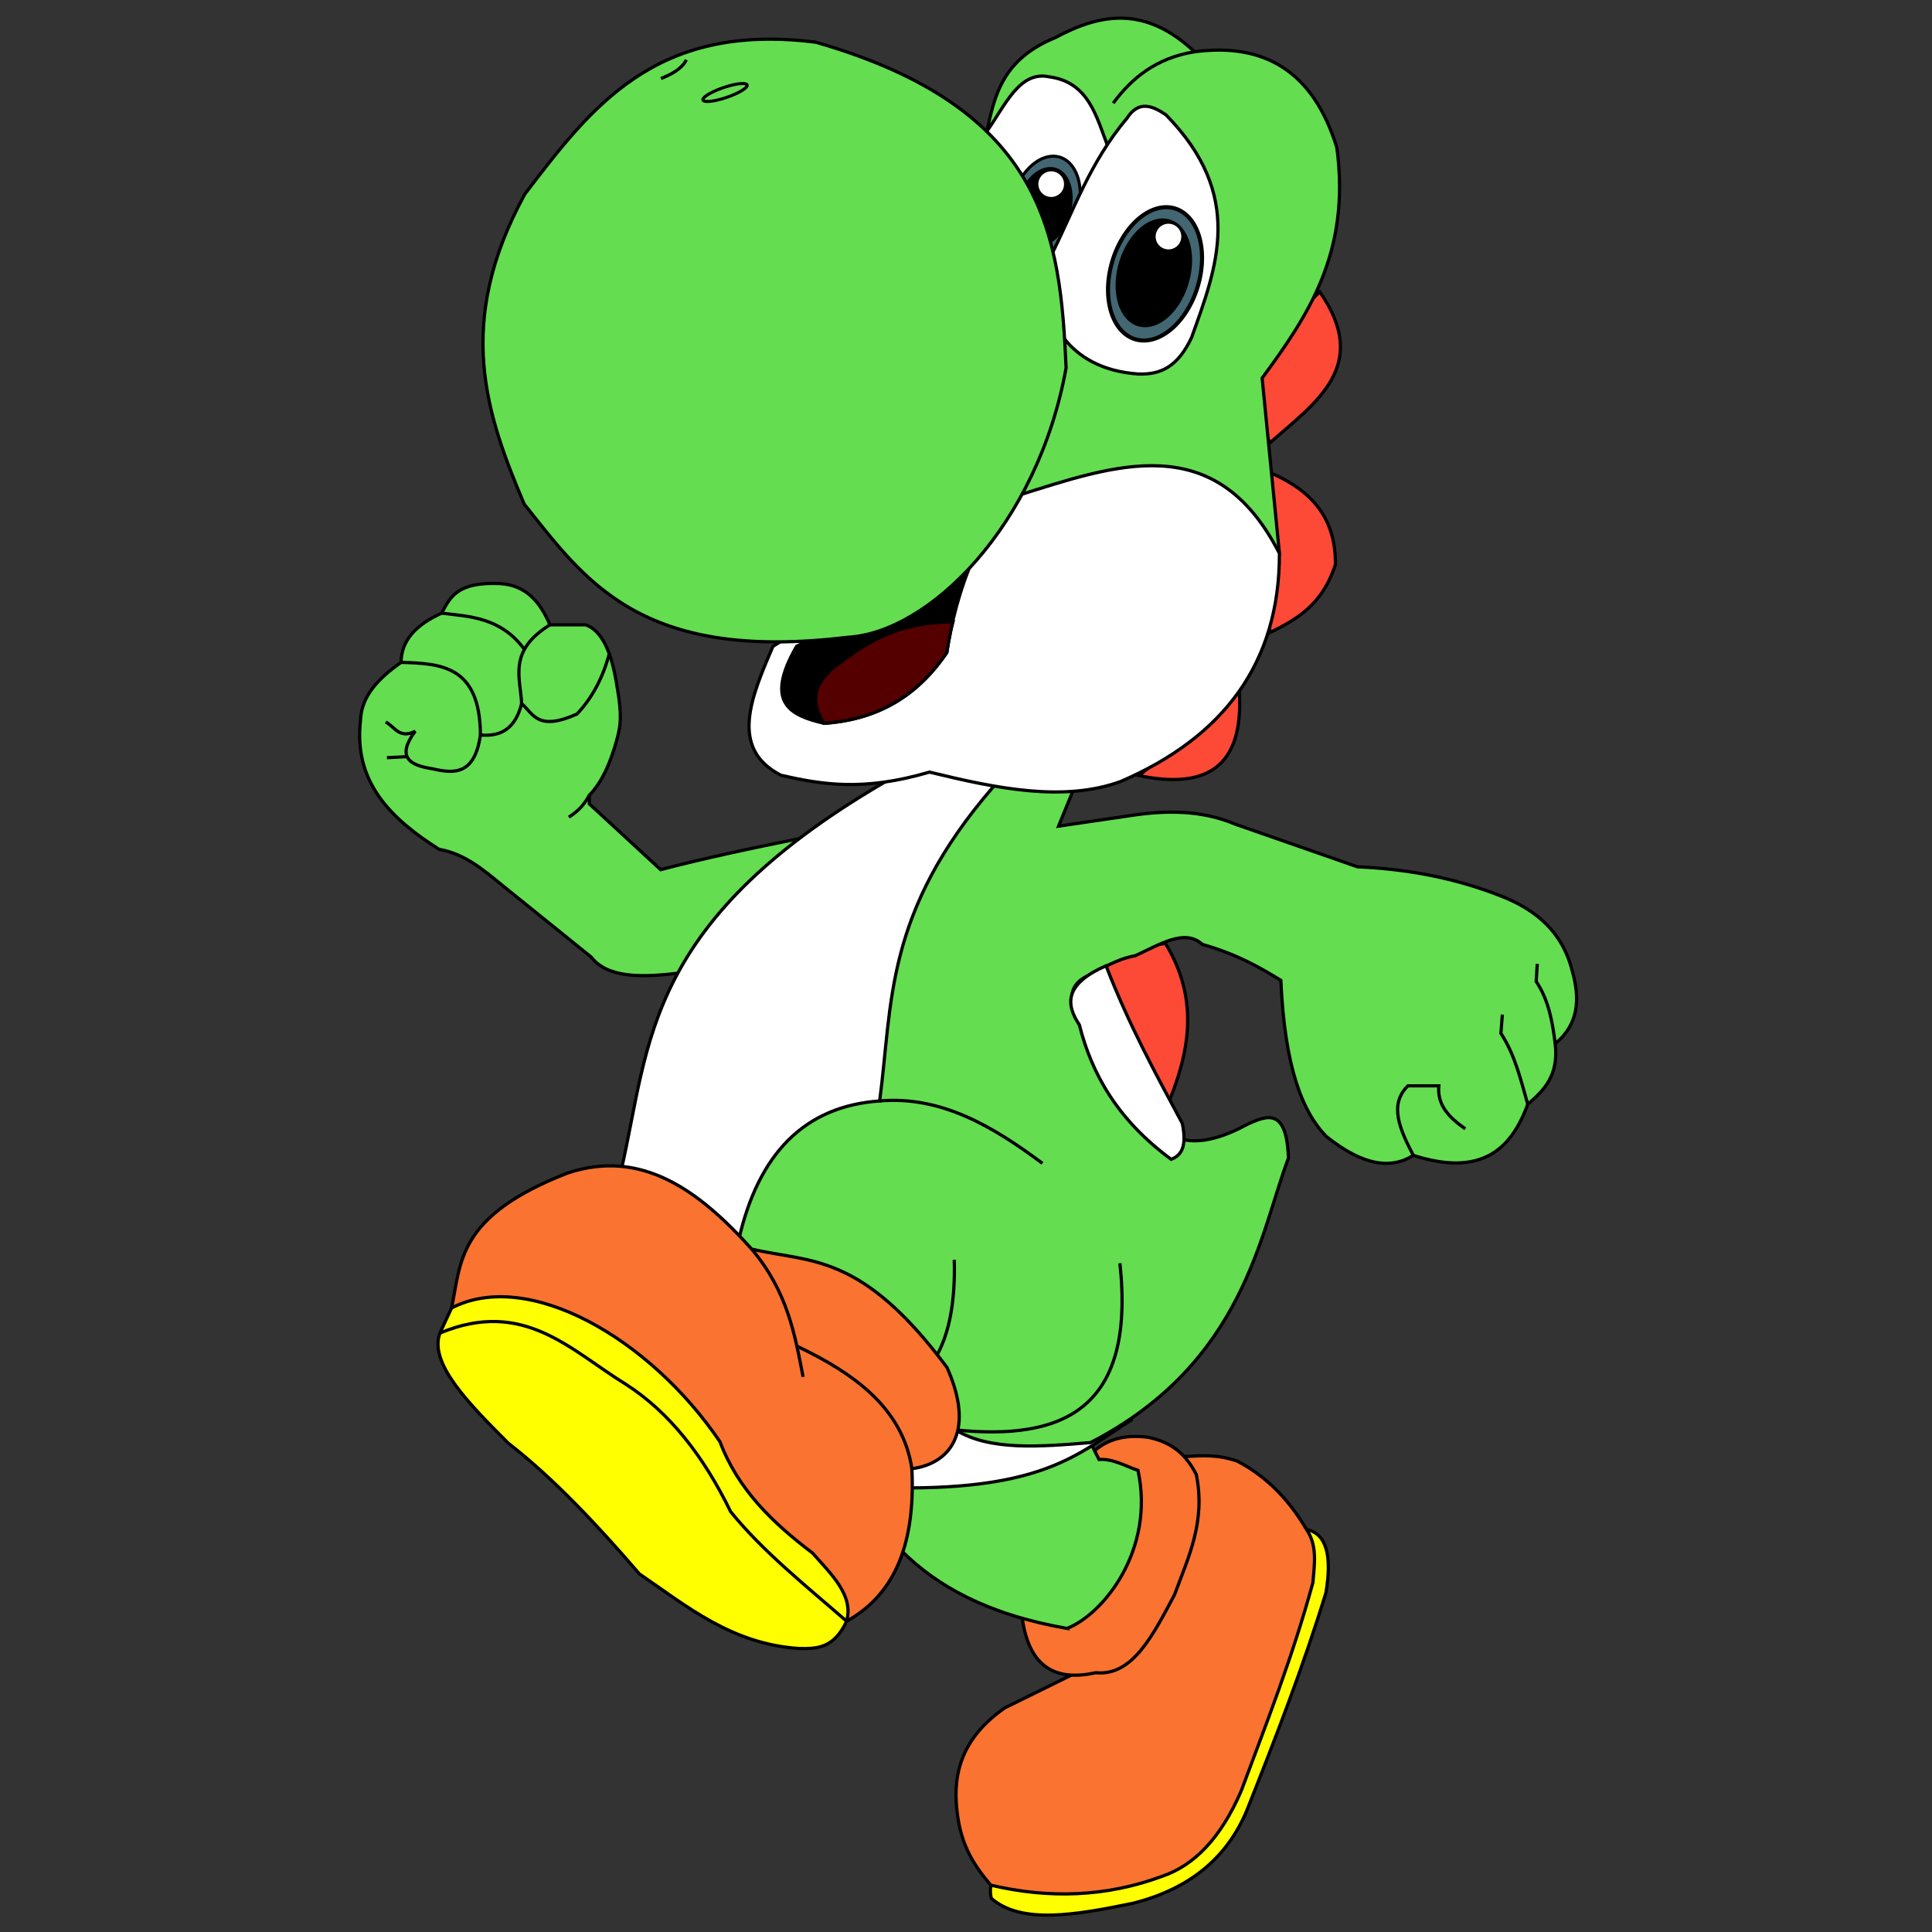 <?xml version="1.0" encoding="UTF-8" standalone="no"?>
<!-- Created with Inkscape (http://www.inkscape.org/) -->

<svg
   xmlns:dc="http://purl.org/dc/elements/1.1/"
   xmlns:cc="http://creativecommons.org/ns#"
   xmlns:rdf="http://www.w3.org/1999/02/22-rdf-syntax-ns#"
   xmlns:svg="http://www.w3.org/2000/svg"
   xmlns="http://www.w3.org/2000/svg"
   xmlns:sodipodi="http://sodipodi.sourceforge.net/DTD/sodipodi-0.dtd"
   xmlns:inkscape="http://www.inkscape.org/namespaces/inkscape"
   width="600"
   height="600"
   viewBox="0 0 600 600"
   version="1.1"
   id="svg8"
   inkscape:version="0.92.4 (5da689c313, 2019-01-14)"
   sodipodi:docname="y.svg">
  <rect x="0" y="0" width="600" height="600" fill="#333333" stroke="none"/>
  <defs
     id="defs2" />
  <sodipodi:namedview
     id="base"
     pagecolor="#ffffff"
     bordercolor="#666666"
     borderopacity="1.0"
     inkscape:pageopacity="0.0"
     inkscape:pageshadow="2"
     inkscape:zoom="1.7966667"
     inkscape:cx="300"
     inkscape:cy="300"
     inkscape:document-units="mm"
     inkscape:current-layer="layer1"
     showgrid="false"
     units="px"
     inkscape:window-width="2400"
     inkscape:window-height="1271"
     inkscape:window-x="-9"
     inkscape:window-y="-9"
     inkscape:window-maximized="1" />
  <g
     inkscape:label="Layer 1"
     inkscape:groupmode="layer"
     id="layer1"
     transform="translate(0,-138.25)">
    <path
       style="fill:#ffff00;stroke:#000000;stroke-width:1px;stroke-linecap:butt;stroke-linejoin:miter;stroke-opacity:1;fill-opacity:1"
       d="m 307.702,723.703 c -0.196,1.6 -0.182,3.028 0.214,4.143 9.387,8.135 26.426,5.065 43.796,1.51 17.965,-4.463 29.537,-14.384 35.574,-29.03 8.79,-22.174 17.427,-44.424 24.499,-67.456 1.914,-11.453 0.19,-18.361 -6.041,-19.633 z"
       id="path837"
       inkscape:connector-curvature="0"
       sodipodi:nodetypes="ccccccc" />
    <path
       style="fill:#fa7331;stroke:#000000;stroke-width:1px;stroke-linecap:butt;stroke-linejoin:miter;stroke-opacity:1;fill-opacity:1"
       d="m 332.899,658.38 -20.84,10.256 c -13.042,9.074 -16.304,20.104 -14.839,32.079 1.149,10.91 5.606,17.24 10.483,22.988 17.921,4.207 35.717,3.752 53.347,-2.802 9.662,-3.33 17.978,-11.552 24.441,-26.514 7.779,-20.92 15.863,-41.292 22.259,-64.703 0.431,-5.639 1.472,-11.366 -2.004,-16.447 -5.177,-8.777 -11.921,-16.196 -21.455,-21.197 -6.349,-2.239 -11.469,-1.711 -16.694,-1.418 z"
       id="path839"
       inkscape:connector-curvature="0"
       sodipodi:nodetypes="ccccccccccc" />
    <path
       style="fill:#fa7331;stroke:#000000;stroke-width:1px;stroke-linecap:butt;stroke-linejoin:miter;stroke-opacity:1;fill-opacity:1"
       d="m 340.1,588.658 c 3.97,-3.422 9.307,-4.978 16.476,-4.037 5.821,1.222 11.152,3.983 14.948,11.566 2.978,14.653 -2.496,25.73 -6.765,37.316 -6.61,12.413 -13.023,25.385 -24.441,24.223 -12.042,2.637 -20.74,-1.119 -22.913,-17.349 z"
       id="path841"
       inkscape:connector-curvature="0"
       sodipodi:nodetypes="ccccccc" />
    <path
       style="fill:#64dd51;stroke:#000000;stroke-width:1px;stroke-linecap:butt;stroke-linejoin:miter;stroke-opacity:1;fill-opacity:1"
       d="m 331.372,643.978 c 11.345,-4.423 27.356,-24.432 22.041,-49.1 -3.979,-1.301 -7.611,-3.643 -12.111,-3.382 l -2.619,-5.237 -58.047,12.33 -0.436,21.495 c 10.942,10.768 26.308,19.509 51.173,23.895 z"
       id="path843"
       inkscape:connector-curvature="0"
       sodipodi:nodetypes="ccccccc" />
    <path
       style="fill:#ffffff;stroke:#000000;stroke-width:1px;stroke-linecap:butt;stroke-linejoin:miter;stroke-opacity:1"
       d="m 351.666,579.056 c -15.529,9.628 -25.713,21.092 -68.74,21.277 l -2.073,-8.074 15.93,-9.929 z"
       id="path847"
       inkscape:connector-curvature="0"
       sodipodi:nodetypes="ccccc" />
    <path
       style="fill:#fc4a37;stroke:#000000;stroke-width:1px;stroke-linecap:butt;stroke-linejoin:miter;stroke-opacity:1;fill-opacity:1"
       d="m 362.234,482.365 c 6.908,-16.43 10.639,-33.137 -0.294,-51.118 l -23.503,3.525 z"
       id="path849"
       inkscape:connector-curvature="0"
       sodipodi:nodetypes="cccc" />
    <path
       style="fill:#64dd51;stroke:#000000;stroke-width:1px;stroke-linecap:butt;stroke-linejoin:miter;stroke-opacity:1;fill-opacity:1"
       d="m 334.618,380.423 -5.876,14.395 22.034,-3.232 c 11.185,-1.725 22.238,-1.864 32.904,2.644 l 37.898,13.22 c 14.885,0.662 29.77,3.23 44.655,9.107 10.85,4.231 19.002,11.16 22.034,23.209 3.291,11.405 0.262,17.977 -5.288,22.621 1.153,9.928 -3.525,14.51 -8.52,18.802 -5.118,13.973 -14.329,22.666 -35.548,15.864 -6.822,4.361 -15.509,3.332 -27.028,-5.876 -7.452,-7.673 -12.899,-21.531 -14.102,-48.474 -6.67,-4.086 -13.61,-8.104 -24.384,-11.164 -5.481,-5.081 -13.39,0.16 -20.859,3.525 -6.081,1.135 -10.007,3.946 -14.689,6.169 -6.754,3.238 -5.736,8.93 -2.644,15.277 10.576,15.866 21.097,32.168 33.197,35.841 5.537,0.821 11.993,-1.117 19.096,-4.994 6.151,-2.823 12.109,-5.016 12.633,10.576 -8.811,23.185 -13.655,63.605 -61.45,88.322 -15.665,1.309 -31.313,2.593 -41.899,-3.928 l -67.339,-59.129 v -34.666 l 76.677,-111.344 z"
       id="path851"
       inkscape:connector-curvature="0"
       sodipodi:nodetypes="ccccccccccccccccccccccccc" />
    <path
       style="fill:#ffffff;stroke:#000000;stroke-width:1px;stroke-linecap:butt;stroke-linejoin:miter;stroke-opacity:1"
       d="m 343.5,438.176 c 7.086,18.381 15.425,33.542 23.67,48.943 1.549,7.426 -0.426,10.022 -3.464,11.161 -16.478,-12.131 -24.651,-26.395 -28.5,-41.768 -4.355,-6.464 -4.52,-12.722 8.294,-18.336 z"
       id="path853"
       inkscape:connector-curvature="0"
       sodipodi:nodetypes="ccccc" />
    <path
       style="fill:#64dd51;stroke:#000000;stroke-width:1px;stroke-linecap:butt;stroke-linejoin:miter;stroke-opacity:1;fill-opacity:1"
       d="m 252.55,397.824 c -18.891,3.741 -35.103,7.275 -47.377,10.507 l -22.16,-20.441 v -2.675 c 4.033,-4.117 6.789,-10.471 8.788,-18.148 0.741,-3.129 1.548,-6.089 -0.191,-15.665 -1.582,-10.412 -4.598,-17.344 -9.743,-19.104 h -11.08 c -3.013,-7.055 -7.392,-12.334 -15.474,-12.799 -13.469,-0.653 -15.57,4.378 -18.148,9.17 -7.705,3.46 -12.534,8.262 -12.608,15.283 -6.816,4.843 -12.356,10.276 -12.608,18.148 -2.154,19.067 9.434,30.455 24.453,39.927 7.845,1.33 13.62,6.285 19.486,11.08 l 27.7,22.351 c 5.124,6.634 15.842,6.385 27.509,4.967 z"
       id="path857"
       inkscape:connector-curvature="0"
       sodipodi:nodetypes="ccccccccccccccccc" />
    <path
       style="fill:#ffffff;stroke:#000000;stroke-width:1px;stroke-linecap:butt;stroke-linejoin:miter;stroke-opacity:1"
       d="m 277.958,379.293 c -78.376,44.631 -75.941,83.001 -85.011,122.263 l 36.498,21.645 c 6.076,-26.601 20.342,-41.4 43.737,-43.041 4.06,-30.174 1.265,-58.247 35.342,-97.619 l 2.686,-3.928 -29.815,-4.189 z"
       id="path855"
       inkscape:connector-curvature="0"
       sodipodi:nodetypes="cccccccc" />
    <path
       style="fill:none;stroke:#000000;stroke-width:1px;stroke-linecap:butt;stroke-linejoin:miter;stroke-opacity:1"
       d="m 120.162,373.562 6.306,-0.339"
       id="path859"
       inkscape:connector-curvature="0"
       sodipodi:nodetypes="cc" />
    <path
       style="fill:none;stroke:#000000;stroke-width:1px;stroke-linecap:butt;stroke-linejoin:miter;stroke-opacity:1"
       d="m 170.786,332.298 c -13.111,8.151 -9.166,16.302 -8.788,24.453 3.636,3.178 4.897,8.73 17.193,3.248 4.598,-4.9 8.073,-11.148 10.125,-19.104"
       id="path861"
       inkscape:connector-curvature="0"
       sodipodi:nodetypes="cccc" />
    <path
       style="fill:none;stroke:#000000;stroke-width:1px;stroke-linecap:butt;stroke-linejoin:miter;stroke-opacity:1"
       d="m 119.78,362.482 c 2.796,1.426 4.205,5.358 9.17,2.866 -6.537,8.751 -0.52,10.733 5.349,11.653 6.781,1.578 13.13,1.945 14.901,-10.507 6.067,0.578 10.797,-1.684 12.799,-9.743"
       id="path863"
       inkscape:connector-curvature="0"
       sodipodi:nodetypes="ccccc" />
    <path
       style="fill:none;stroke:#000000;stroke-width:1px;stroke-linecap:butt;stroke-linejoin:miter;stroke-opacity:1"
       d="m 124.556,343.951 c 12.308,0.379 24.526,0.916 24.644,22.542"
       id="path865"
       inkscape:connector-curvature="0"
       sodipodi:nodetypes="cc" />
    <path
       style="fill:none;stroke:#000000;stroke-width:1px;stroke-linecap:butt;stroke-linejoin:miter;stroke-opacity:1"
       d="m 137.164,328.669 c 9.049,1.083 18.255,1.379 25.58,11.08"
       id="path867"
       inkscape:connector-curvature="0"
       sodipodi:nodetypes="cc" />
    <path
       style="fill:none;stroke:#000000;stroke-width:1px;stroke-linecap:butt;stroke-linejoin:miter;stroke-opacity:1"
       d="m 176.651,392.035 c 2.253,-1.477 4.46,-3.231 6.362,-6.82"
       id="path869"
       inkscape:connector-curvature="0"
       sodipodi:nodetypes="cc" />
    <path
       style="fill:none;stroke:#000000;stroke-width:1px;stroke-linecap:butt;stroke-linejoin:miter;stroke-opacity:1"
       d="m 477.417,437.582 -0.342,5.477 c 3.847,5.691 5.058,12.437 5.904,19.329"
       id="path871"
       inkscape:connector-curvature="0"
       sodipodi:nodetypes="ccc" />
    <path
       style="fill:none;stroke:#000000;stroke-width:1px;stroke-linecap:butt;stroke-linejoin:miter;stroke-opacity:1"
       d="m 466.577,453.329 -0.456,5.819 c 4.492,6.919 6.164,14.543 8.338,22.042"
       id="path873"
       inkscape:connector-curvature="0"
       sodipodi:nodetypes="ccc" />
    <path
       style="fill:none;stroke:#000000;stroke-width:1px;stroke-linecap:butt;stroke-linejoin:miter;stroke-opacity:1"
       d="m 438.911,497.055 c -4.103,-7.927 -7.701,-15.751 -1.659,-21.589 h 9.585 c -0.569,6.104 3.364,9.957 8.216,13.35"
       id="path875"
       inkscape:connector-curvature="0"
       sodipodi:nodetypes="cccc" />
    <path
       style="fill:none;stroke:#000000;stroke-width:1px;stroke-linecap:butt;stroke-linejoin:miter;stroke-opacity:1"
       d="m 296.357,529.484 c 0.338,12.605 -1.447,22.239 -5.144,29.197"
       id="path877"
       inkscape:connector-curvature="0"
       sodipodi:nodetypes="cc" />
    <path
       style="fill:none;stroke:#000000;stroke-width:1px;stroke-linecap:butt;stroke-linejoin:miter;stroke-opacity:1"
       d="M 323.739,499.53 C 308.269,488.005 292.241,478.524 273.182,480.16"
       id="path879"
       inkscape:connector-curvature="0"
       sodipodi:nodetypes="cc" />
    <path
       style="fill:none;stroke:#000000;stroke-width:1px;stroke-linecap:butt;stroke-linejoin:miter;stroke-opacity:1"
       d="m 347.793,530.543 c 4.995,46.047 -18.309,55.065 -51.009,51.787"
       id="path881"
       inkscape:connector-curvature="0"
       sodipodi:nodetypes="cc" />
    <path
       style="fill:#fa7331;stroke:#000000;stroke-width:1px;stroke-linecap:butt;stroke-linejoin:miter;stroke-opacity:1;fill-opacity:1"
       d="m 233.425,526.155 c 18.015,4.293 33.853,0.729 60.663,36.761 8.5,18.922 1.895,29.711 -10.892,31.466 1.231,25.484 -6.695,39.848 -20.272,47.351 L 140.237,544.46 c 3.011,-14.19 1.591,-28.49 36.005,-41.905 22.875,-7.627 40.713,5.21 57.184,23.6 z"
       id="path885"
       inkscape:connector-curvature="0"
       sodipodi:nodetypes="ccccccc" />
    <path
       style="fill:none;stroke:#000000;stroke-width:1px;stroke-linecap:butt;stroke-linejoin:miter;stroke-opacity:1"
       d="m 249.414,565.884 c -2.583,-13.243 -4.826,-26.486 -15.989,-39.729"
       id="path887"
       inkscape:connector-curvature="0"
       sodipodi:nodetypes="cc" />
    <path
       style="fill:none;stroke:#000000;stroke-width:1px;stroke-linecap:butt;stroke-linejoin:miter;stroke-opacity:1"
       d="m 247.561,556.352 c 18.209,8.648 32.853,19.565 35.635,38.03"
       id="path889"
       inkscape:connector-curvature="0"
       sodipodi:nodetypes="cc" />
    <path
       style="fill:#ffff00;stroke:#000000;stroke-width:1px;stroke-linecap:butt;stroke-linejoin:miter;stroke-opacity:1"
       d="m 140.237,544.46 -3.615,7.788 c -3.457,9.327 8.771,21.723 21.182,34.155 14.002,10.877 27.474,25.204 40.775,40.642 14.866,10.152 28.694,21.804 49.645,23.167 5.364,0.069 10.717,0.071 14.702,-8.48 2.252,-8.022 -4.694,-14.511 -10.598,-21.174 C 240.091,611.282 229.185,600.884 223.599,586.007 201.749,553.741 163.946,532.188 140.237,544.46 Z"
       id="path891"
       inkscape:connector-curvature="0"
       sodipodi:nodetypes="ccccccccc" />
    <path
       style="fill:none;stroke:#000000;stroke-width:1px;stroke-linecap:butt;stroke-linejoin:miter;stroke-opacity:1"
       d="m 136.622,552.248 c 26.064,-10.88 40.659,5.427 57.72,15.886 13.422,8.611 24.085,22.149 32.567,39.583 9.986,12.348 23.36,23.002 36.016,34.016"
       id="path893"
       inkscape:connector-curvature="0"
       sodipodi:nodetypes="cccc" />
    <path
       style="fill:#fc4a37;stroke:#000000;stroke-width:1px;stroke-linecap:butt;stroke-linejoin:miter;stroke-opacity:1;fill-opacity:1"
       d="m 409.88,228.897 c 16.02,23.046 -1.374,34.428 -15.559,46.931 l -8.927,-23.72 z"
       id="path895"
       inkscape:connector-curvature="0"
       sodipodi:nodetypes="cccc" />
    <path
       style="fill:#fc4a37;stroke:#000000;stroke-width:1px;stroke-linecap:butt;stroke-linejoin:miter;stroke-opacity:1;fill-opacity:1"
       d="m 393.811,284.755 c 12.186,5.138 21.068,13.108 20.915,28.822 -4.141,12.758 -12.218,17.08 -20.405,21.17 z"
       id="path897"
       inkscape:connector-curvature="0"
       sodipodi:nodetypes="cccc" />
    <path
       style="fill:#fc4a37;stroke:#000000;stroke-width:1px;stroke-linecap:butt;stroke-linejoin:miter;stroke-opacity:1;fill-opacity:1"
       d="m 384.884,352.856 c 1.49,24.327 -10.881,30.46 -31.117,26.271 z"
       id="path899"
       inkscape:connector-curvature="0"
       sodipodi:nodetypes="cc" />
    <path
       style="fill:#64dd51;stroke:#000000;stroke-width:1px;stroke-linecap:butt;stroke-linejoin:miter;stroke-opacity:1;fill-opacity:1"
       d="m 315.528,292.311 81.812,17.828 -5.373,-54.46 c 14.124,-19.224 27.574,-38.937 23.201,-71.555 -7.289,-23.806 -22.591,-32.681 -44.203,-29.794 -15.571,-14.637 -29.592,-11.712 -43.226,-4.396 -16.407,6.72 -18.824,17.892 -21.247,29.062 z"
       id="path901"
       inkscape:connector-curvature="0"
       sodipodi:nodetypes="cccccccc" />
    <path
       style="fill:#ffffff;stroke:#000000;stroke-width:1px;stroke-linecap:butt;stroke-linejoin:miter;stroke-opacity:1"
       d="m 315.528,292.311 c 30.702,-9.597 61.87,-21.306 81.812,17.828 0.037,34.11 -17.427,57.068 -49.332,70.823 -17.729,6.413 -38.416,2.176 -59.345,-2.931 -20.771,6.125 -33.691,3.796 -46.157,0.977 -16.041,-8.275 -9.295,-24.145 -2.442,-40.051 z"
       id="path903"
       inkscape:connector-curvature="0"
       sodipodi:nodetypes="ccccccc" />
    <path
       style="fill:#000000;stroke:#000000;stroke-width:1px;stroke-linecap:butt;stroke-linejoin:miter;stroke-opacity:1"
       d="m 247.391,338.956 c -10.244,17.797 -1.702,21.506 8.548,23.933 18.063,-1.248 29.783,-9.684 38.098,-21.979 1.448,-9.452 3.856,-19.289 8.548,-30.039 z"
       id="path905"
       inkscape:connector-curvature="0"
       sodipodi:nodetypes="ccccc" />
    <path
       style="fill:#550000;stroke:#000000;stroke-width:1px;stroke-linecap:butt;stroke-linejoin:miter;stroke-opacity:1"
       d="m 295.957,331.319 c -19.296,0.389 -28.056,7.493 -37.326,14.448 -6.52,5.558 -6.604,11.287 -2.693,17.122 14.987,-1.058 28.095,-7.261 38.098,-21.979 0.56,-3.565 1.321,-7.486 1.921,-9.591 z"
       id="path907"
       inkscape:connector-curvature="0"
       sodipodi:nodetypes="ccccc" />
    <path
       style="fill:none;stroke:#000000;stroke-width:1px;stroke-linecap:butt;stroke-linejoin:miter;stroke-opacity:1"
       d="m 345.712,170.294 c 5.796,-7.78 13.254,-14.001 25.252,-15.965"
       id="path909"
       inkscape:connector-curvature="0"
       sodipodi:nodetypes="cc" />
    <path
       style="fill:#ffffff;stroke:#000000;stroke-width:1px;stroke-linecap:butt;stroke-linejoin:miter;stroke-opacity:1"
       d="m 306.492,178.994 c 5.62,-7.867 10.072,-18.889 19.349,-16.883 12.25,1.631 14.62,12.283 18.265,21.771 l -18.118,34.63 z"
       id="path911"
       inkscape:connector-curvature="0"
       sodipodi:nodetypes="ccccc" />
    <path
       style="opacity:1;fill:#426772;fill-opacity:1;stroke:#000000;stroke-width:0.952;stroke-linecap:round;stroke-linejoin:round;stroke-miterlimit:4;stroke-dasharray:none;stroke-dashoffset:0;stroke-opacity:1"
       id="path913"
       sodipodi:type="arc"
       sodipodi:cx="369.51508"
       sodipodi:cy="98.387978"
       sodipodi:rx="10.447351"
       sodipodi:ry="15.99979"
       sodipodi:start="5.2359878"
       sodipodi:end="5.2339981"
       sodipodi:open="true"
       d="m 374.739,84.532 a 10.447,16 0 0 1 3.827,21.849 10.447,16 0 0 1 -14.265,5.871 10.447,16 0 0 1 -3.841,-21.843 10.447,16 0 0 1 14.261,-5.893"
       transform="rotate(17.043)" />
    <path
       style="opacity:1;fill:#000000;fill-opacity:1;stroke:#000000;stroke-width:0.741;stroke-linecap:round;stroke-linejoin:round;stroke-miterlimit:4;stroke-dasharray:none;stroke-dashoffset:0;stroke-opacity:1"
       id="path913-9"
       sodipodi:type="arc"
       sodipodi:cx="369.31158"
       sodipodi:cy="98.721336"
       sodipodi:rx="8.1308174"
       sodipodi:ry="12.452091"
       sodipodi:start="5.2359878"
       sodipodi:end="5.2339981"
       sodipodi:open="true"
       d="m 373.377,87.938 a 8.131,12.452 0 0 1 2.978,17.005 8.131,12.452 0 0 1 -11.102,4.569 8.131,12.452 0 0 1 -2.989,-17 8.131,12.452 0 0 1 11.099,-4.586"
       transform="rotate(17.043)" />
    <path
       style="fill:#ffffff;stroke:#000000;stroke-width:1px;stroke-linecap:butt;stroke-linejoin:miter;stroke-opacity:1"
       d="m 349.956,175 c -11.741,14.004 -16.573,28.929 -23.969,43.512 l 4.481,24.819 c 4.314,5.608 11.617,10.265 22.978,11.068 7.06,0.258 12.307,-2.232 16.602,-11.308 7.906,-22.043 16.636,-44.007 -7.94,-69.173 -4.292,-2.91 -8.492,-4.566 -12.15,1.083 z"
       id="path977"
       inkscape:connector-curvature="0"
       sodipodi:nodetypes="ccccccc" />
    <path
       style="opacity:1;fill:#426772;fill-opacity:1;stroke:#000000;stroke-width:1.262;stroke-linecap:round;stroke-linejoin:round;stroke-miterlimit:4;stroke-dasharray:none;stroke-dashoffset:0;stroke-opacity:1"
       id="path913-5"
       sodipodi:type="arc"
       sodipodi:cx="408.21521"
       sodipodi:cy="108.0368"
       sodipodi:rx="13.825728"
       sodipodi:ry="21.233053"
       sodipodi:start="5.2359878"
       sodipodi:end="5.2339981"
       sodipodi:open="true"
       d="m 415.128,89.648 a 13.826,21.233 0 0 1 5.064,28.996 13.826,21.233 0 0 1 -18.878,7.792 13.826,21.233 0 0 1 -5.083,-28.988 13.826,21.233 0 0 1 18.873,-7.82"
       transform="matrix(0.956,0.294,-0.292,0.956,0,0)" />
    <path
       style="opacity:1;fill:#000000;fill-opacity:1;stroke:#000000;stroke-width:0.991;stroke-linecap:round;stroke-linejoin:round;stroke-miterlimit:4;stroke-dasharray:none;stroke-dashoffset:0;stroke-opacity:1"
       id="path913-5-6"
       sodipodi:type="arc"
       sodipodi:cx="407.21469"
       sodipodi:cy="106.09148"
       sodipodi:rx="10.791243"
       sodipodi:ry="16.78129"
       sodipodi:start="5.2359878"
       sodipodi:end="5.2339981"
       sodipodi:open="true"
       d="m 412.61,91.558 a 10.791,16.781 0 0 1 3.953,22.916 10.791,16.781 0 0 1 -14.734,6.158 10.791,16.781 0 0 1 -3.967,-22.91 10.791,16.781 0 0 1 14.731,-6.181"
       transform="matrix(0.955,0.298,-0.288,0.958,0,0)" />
    <path
       style="opacity:1;fill:#ffffff;fill-opacity:1;stroke:#000000;stroke-width:0.952;stroke-linecap:round;stroke-linejoin:round;stroke-miterlimit:4;stroke-dasharray:none;stroke-dashoffset:0;stroke-opacity:1"
       id="path960"
       sodipodi:type="arc"
       sodipodi:cx="362.88107"
       sodipodi:cy="211.71808"
       sodipodi:rx="4.4565625"
       sodipodi:ry="4.4565625"
       sodipodi:start="5.2359878"
       sodipodi:end="5.2339981"
       sodipodi:open="true"
       d="m 365.109,207.859 a 4.457,4.457 0 0 1 1.632,6.086 4.457,4.457 0 0 1 -6.085,1.635 4.457,4.457 0 0 1 -1.638,-6.084 4.457,4.457 0 0 1 6.083,-1.641" />
    <path
       style="opacity:1;fill:#ffffff;fill-opacity:1;stroke:#000000;stroke-width:0.952;stroke-linecap:round;stroke-linejoin:round;stroke-miterlimit:4;stroke-dasharray:none;stroke-dashoffset:0;stroke-opacity:1"
       id="path960-9"
       sodipodi:type="arc"
       sodipodi:cx="326.46521"
       sodipodi:cy="195.44096"
       sodipodi:rx="4.4565625"
       sodipodi:ry="4.4565625"
       sodipodi:start="5.2359878"
       sodipodi:end="5.2339981"
       sodipodi:open="true"
       d="m 328.693,191.581 a 4.457,4.457 0 0 1 1.632,6.086 4.457,4.457 0 0 1 -6.085,1.635 4.457,4.457 0 0 1 -1.638,-6.084 4.457,4.457 0 0 1 6.083,-1.641" />
    <path
       style="fill:#64dd51;stroke:#000000;stroke-width:1px;stroke-linecap:butt;stroke-linejoin:miter;stroke-opacity:1;fill-opacity:1;opacity:1"
       d="m 253.396,151.374 c 71.731,20.611 75.866,60.536 77.692,101.12 -8.845,49.098 -42.617,82.281 -67.891,83.669 -64.297,7.753 -81.316,-17.524 -100.402,-41.356 -11.702,-27.749 -21.807,-56.09 0.239,-96.338 20.333,-26.505 40.208,-53.516 90.362,-47.093 z"
       id="path979"
       inkscape:connector-curvature="0"
       sodipodi:nodetypes="cccccc" />
    <path
       style="fill:none;stroke:#000000;stroke-width:1px;stroke-linecap:butt;stroke-linejoin:miter;stroke-opacity:1"
       d="m 213.16,156.84 c -1.5,2.862 -4.556,4.451 -7.904,5.801"
       id="path995"
       inkscape:connector-curvature="0"
       sodipodi:nodetypes="cc" />
    <path
       style="opacity:1;fill:#64dd51;fill-opacity:1;stroke:#000000;stroke-width:0.952;stroke-linecap:round;stroke-linejoin:round;stroke-miterlimit:4;stroke-dasharray:none;stroke-dashoffset:0;stroke-opacity:1"
       id="path997"
       sodipodi:type="arc"
       sodipodi:cx="159.07333"
       sodipodi:cy="230.82625"
       sodipodi:rx="7.2349505"
       sodipodi:ry="1.5936015"
       sodipodi:start="5.2359878"
       sodipodi:end="5.2339981"
       sodipodi:open="true"
       d="m 162.691,229.446 a 7.235,1.594 0 0 1 2.65,2.176 7.235,1.594 0 0 1 -9.879,0.585 7.235,1.594 0 0 1 -2.66,-2.176 7.235,1.594 0 0 1 9.876,-0.587"
       transform="rotate(-18.869)" />
  </g>
</svg>
